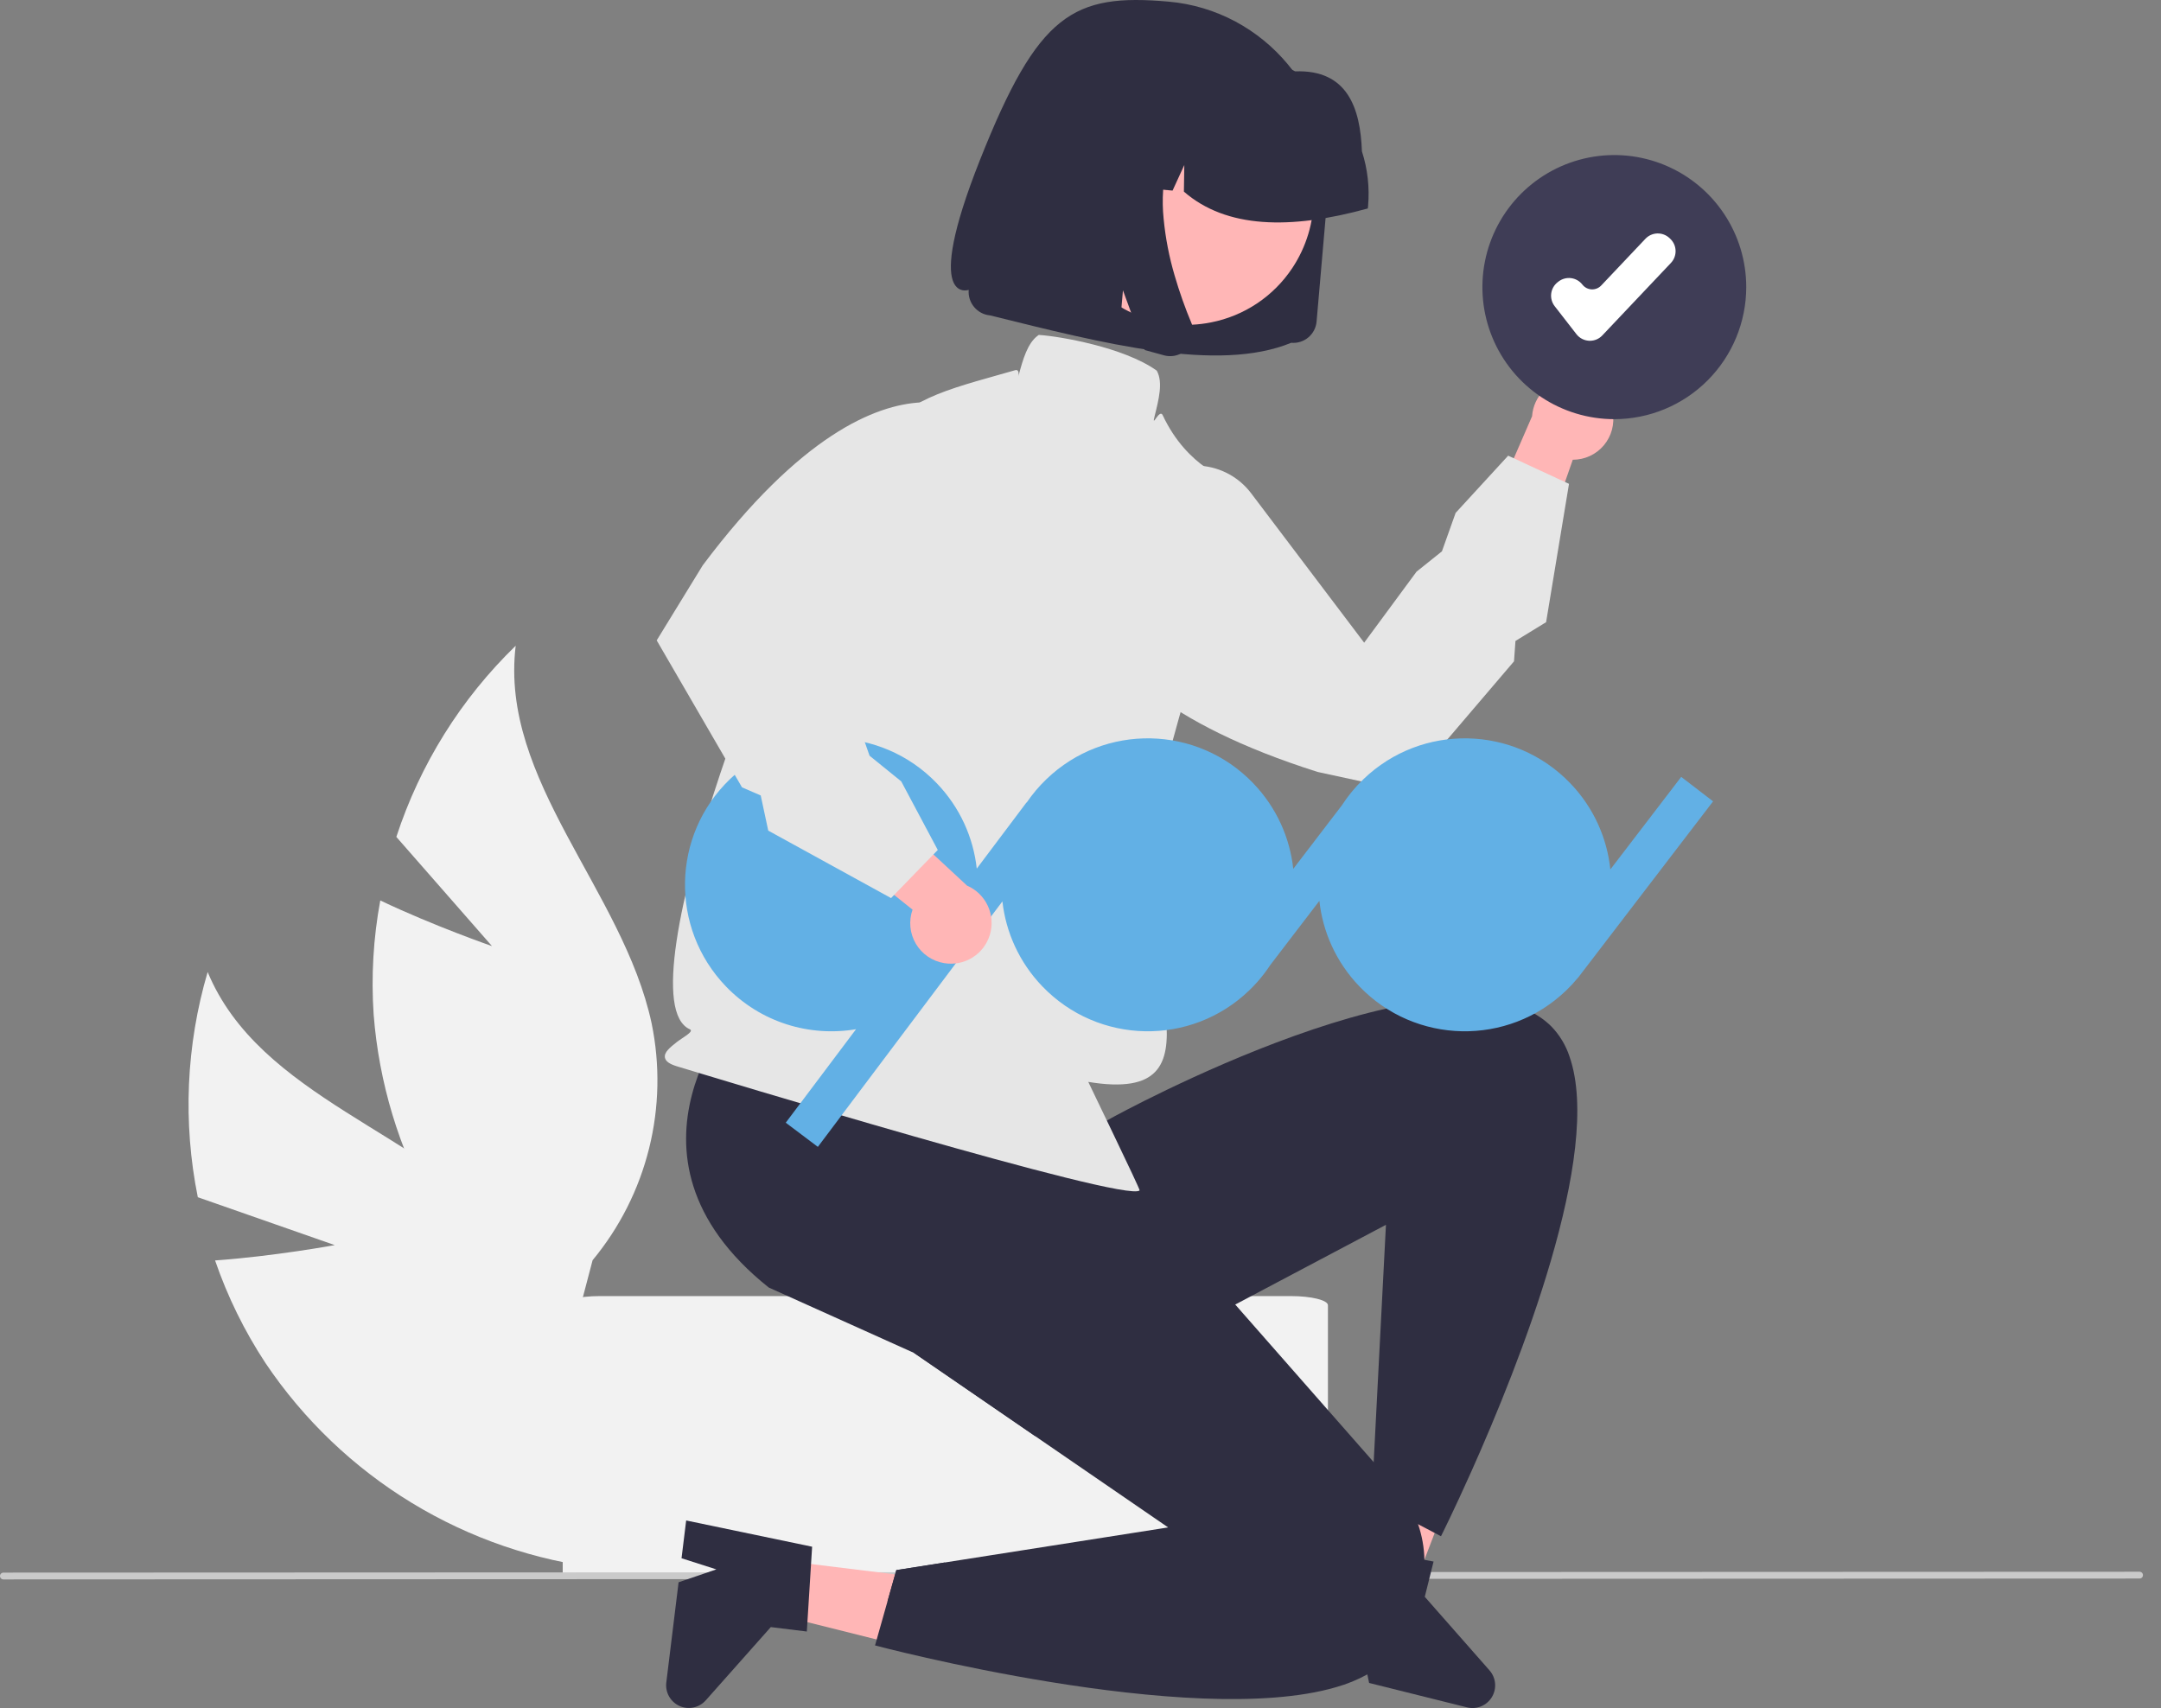 <svg width="334" height="264" viewBox="0 0 334 264" fill="none" xmlns="http://www.w3.org/2000/svg">
<rect x="0" y="0" width="334" height="264" fill="#808080" stroke="none"/>
<path d="M51.739 192.448L30.573 185.045C28.243 173.491 28.765 161.542 32.095 150.236C40.125 169.587 65.169 174.997 79.074 190.66C83.373 195.578 86.512 201.402 88.258 207.7C90.003 213.998 90.31 220.608 89.157 227.041L93.21 242.433C82.739 241.231 72.653 237.771 63.646 232.291C54.64 226.811 46.927 219.441 41.04 210.69C37.786 205.748 35.166 200.416 33.243 194.818C42.38 194.17 51.739 192.448 51.739 192.448Z" fill="#F2F2F2"/>
<path d="M76.039 146.231L61.258 129.355C64.913 118.15 71.246 108.008 79.705 99.809C77.175 120.61 96.311 137.663 100.709 158.149C102.032 164.549 101.9 171.166 100.321 177.507C98.742 183.849 95.758 189.754 91.59 194.784L87.546 210.179C79.024 203.971 71.947 195.988 66.804 186.779C61.661 177.57 58.573 167.354 57.753 156.836C57.352 150.93 57.695 144.998 58.775 139.178C67.046 143.117 76.039 146.231 76.039 146.231Z" fill="#F2F2F2"/>
<path d="M199.533 200.327H92.664C89.524 200.327 86.971 200.96 86.971 201.742V243.586H205.242V201.742C205.242 200.96 202.688 200.327 199.533 200.327Z" fill="#F2F2F2"/>
<path d="M330.69 243.984L0.525 244.119C0.386 244.119 0.252 244.064 0.154 243.966C0.055 243.867 0 243.733 0 243.594C0 243.454 0.055 243.321 0.154 243.222C0.252 243.124 0.386 243.068 0.525 243.068L330.69 242.933C330.829 242.933 330.962 242.989 331.06 243.087C331.158 243.186 331.213 243.319 331.213 243.458C331.213 243.597 331.158 243.731 331.06 243.829C330.962 243.928 330.829 243.983 330.69 243.984Z" fill="#CACACA"/>
<path d="M119.623 241.039L118.624 249.183L149.53 256.915L151.004 244.894L119.623 241.039Z" fill="#FFB6B6"/>
<path d="M125.521 239.065L124.701 252.172L119.132 251.488L109.081 262.81C108.584 263.369 107.922 263.755 107.191 263.911C106.461 264.067 105.699 263.985 105.018 263.677C104.337 263.369 103.772 262.851 103.406 262.199C103.04 261.547 102.891 260.794 102.982 260.052L104.882 244.561L110.717 242.568L105.337 240.848L106.053 235.008L125.521 239.065Z" fill="#2F2E41"/>
<path d="M209.911 245.048L217.865 247.032L229.296 217.266L217.557 214.337L209.911 245.048Z" fill="#FFB6B6"/>
<path d="M230.213 258.174L220.212 246.808L221.57 241.356L220.155 241.092H220.146L211.309 239.441L208.672 238.946L202.278 257.795L207.984 259.22L210.343 254.082L211.331 258.801L211.609 260.121L226.738 263.895C227.463 264.076 228.226 264.02 228.917 263.736C229.608 263.451 230.19 262.953 230.578 262.315C230.966 261.676 231.14 260.929 231.074 260.184C231.009 259.439 230.707 258.735 230.213 258.174Z" fill="#2F2E41"/>
<path d="M143.173 241.953L146.057 241.498C142.961 244.725 139.989 246.857 137.167 247.519L138.534 242.681L143.173 241.953Z" fill="#2F2E41"/>
<path d="M227.412 227.426C224.683 233.535 222.716 237.446 222.716 237.446L221.742 236.934L219.175 235.587L213.064 232.378L212.014 231.826L212.314 225.991L213.646 200.186L214.21 189.309L190.915 201.634L163.351 216.218C162.222 218.187 161.1 220.102 159.986 221.965L141.259 209.107L160.264 181.346L171.341 176.164L168.951 175.701C169.562 174.817 170.252 173.991 171.014 173.233L171.852 172.761C171.852 172.761 224.56 143.698 239.724 158.6C241.032 159.933 242.013 161.551 242.59 163.328C247.789 178.274 234.803 210.899 227.412 227.426Z" fill="#2F2E41"/>
<path d="M215.816 254.762C214.68 256.461 213.139 257.85 211.331 258.801C209.8 259.64 208.179 260.302 206.498 260.774C184.151 267.312 135.244 254.321 135.244 254.321L137.167 247.519L138.534 242.681L143.173 241.952L146.057 241.498L180.548 236.082L171.046 229.557L159.986 221.965L141.259 209.107L118.814 199.003C92.798 178.256 114.581 154.994 114.581 154.994L129.142 144.665L133.869 141.31L162.91 156.186L171.341 176.164L173.934 182.304L190.915 201.634L212.314 225.991L212.482 226.181C213.101 226.651 213.683 227.167 214.224 227.726C214.422 227.92 214.629 228.136 214.841 228.37C216.765 230.453 218.24 232.91 219.176 235.587C219.784 237.353 220.114 239.202 220.155 241.07C220.157 241.073 220.158 241.077 220.158 241.081C220.158 241.085 220.157 241.088 220.155 241.092C220.252 244.98 219.136 249.567 215.816 254.762Z" fill="#2F2E41"/>
<path d="M104.627 164.812C103.468 164.462 102.879 164.036 102.771 163.472C102.614 162.643 103.544 161.904 104.622 161.049C105.373 160.452 107.356 159.415 106.631 159.095C95.643 154.252 122.356 85.498 130.107 77.686C131.682 76.098 131.494 72.876 133.594 70.009C139.327 62.178 144.357 60.76 154.378 57.934C155.192 57.705 156.039 57.465 156.921 57.213C158.061 56.888 156.859 60.131 157.453 57.956C158.114 55.54 158.797 53.04 160.438 51.845L160.545 51.767L160.677 51.776C163.714 51.977 173.628 53.643 178.713 57.237L178.783 57.287L178.824 57.362C179.761 59.113 179.098 61.754 178.457 64.308C177.93 66.404 179.197 63.087 179.701 64.165C183.555 72.402 190.181 74.267 190.249 74.286L190.578 74.375L190.512 74.71C192.244 83.7 180.364 111.555 177.795 130.311C175.186 149.367 190.061 170.829 168.201 167.221C168.251 167.387 176.269 183.864 176.138 183.995C174.151 185.987 108.992 166.132 104.627 164.812Z" fill="#E6E6E6"/>
<path d="M249.259 63.721C249.417 64.622 249.376 65.546 249.139 66.43C248.901 67.313 248.473 68.133 247.884 68.832C247.296 69.532 246.561 70.094 245.732 70.479C244.903 70.863 244 71.061 243.086 71.059L235.747 92.042L228.753 82.852L236.795 64.335C236.901 62.798 237.566 61.354 238.665 60.276C239.763 59.198 241.219 58.561 242.755 58.486C244.291 58.41 245.802 58.901 247.001 59.866C248.2 60.831 249.003 62.203 249.259 63.721Z" fill="#FFB6B6"/>
<path d="M216.959 122.196L203.655 119.316C179.659 111.71 171.431 102.323 168.749 95.786C165.886 88.812 168.495 83.707 168.608 83.494L168.676 83.402L177.282 75.017C178.375 73.953 179.682 73.132 181.116 72.611C182.55 72.091 184.078 71.88 185.599 71.996C187.12 72.111 188.599 72.548 189.939 73.279C191.278 74.01 192.447 75.017 193.368 76.234L210.844 99.334L218.937 88.359L222.862 85.215L224.98 79.273L233.1 70.43L242.502 74.785L238.962 96.169L234.226 99.068L234.003 102.216L233.925 102.308L216.959 122.196Z" fill="#E6E6E6"/>
<path d="M249.507 64.542C260.632 64.542 269.651 55.514 269.651 44.377C269.651 33.24 260.632 24.212 249.507 24.212C238.382 24.212 229.363 33.24 229.363 44.377C229.363 55.514 238.382 64.542 249.507 64.542Z" fill="white"/>
<path d="M249.507 64.788C245.474 64.788 241.532 63.591 238.179 61.349C234.826 59.106 232.213 55.918 230.669 52.188C229.126 48.459 228.722 44.355 229.509 40.395C230.296 36.436 232.238 32.799 235.089 29.945C237.941 27.09 241.574 25.146 245.529 24.358C249.484 23.571 253.584 23.975 257.31 25.52C261.036 27.065 264.22 29.681 266.46 33.038C268.701 36.394 269.897 40.34 269.897 44.377C269.891 49.789 267.74 54.977 263.918 58.803C260.095 62.63 254.913 64.782 249.507 64.788Z" fill="#3F3D56"/>
<path d="M245.734 52.672C245.691 52.672 245.648 52.671 245.605 52.669C245.226 52.65 244.855 52.55 244.518 52.375C244.181 52.2 243.886 51.953 243.652 51.653L240.286 47.321C240.073 47.047 239.917 46.735 239.825 46.401C239.733 46.066 239.708 45.717 239.751 45.374C239.794 45.03 239.904 44.698 240.075 44.397C240.246 44.095 240.475 43.831 240.748 43.618L240.869 43.524C241.142 43.311 241.455 43.154 241.789 43.062C242.122 42.97 242.471 42.945 242.815 42.988C243.158 43.031 243.49 43.141 243.791 43.312C244.092 43.484 244.356 43.713 244.569 43.986C244.739 44.205 244.954 44.384 245.199 44.512C245.445 44.639 245.715 44.713 245.992 44.726C246.268 44.739 246.544 44.693 246.801 44.59C247.058 44.487 247.289 44.329 247.48 44.128L254.315 36.905C254.796 36.398 255.458 36.102 256.157 36.083C256.856 36.064 257.533 36.323 258.041 36.803L258.153 36.91C258.405 37.149 258.606 37.434 258.748 37.751C258.889 38.067 258.966 38.408 258.975 38.755C258.985 39.101 258.926 39.446 258.802 39.769C258.678 40.093 258.492 40.389 258.254 40.64L247.647 51.848C247.401 52.108 247.104 52.316 246.775 52.458C246.446 52.599 246.092 52.672 245.734 52.672Z" fill="white"/>
<path d="M199.569 52.981L199.587 52.983C200.539 53.065 201.486 52.765 202.217 52.149C202.949 51.533 203.407 50.651 203.489 49.697L205.233 29.631C205.549 26.036 205.14 22.415 204.029 18.981C201.853 12.281 197.178 6.679 190.978 3.344C187.776 1.627 184.261 0.576 180.643 0.255C165.841 -1.057 160.456 2.062 151.469 24.707C142.481 47.351 149.722 44.804 149.722 44.804C149.679 45.287 149.735 45.775 149.884 46.236C150.178 47.137 150.808 47.89 151.642 48.337C152.071 48.566 152.541 48.706 153.024 48.749C170.541 53.083 188.218 57.65 199.572 52.981L199.569 52.981Z" fill="#2F2E41"/>
<path d="M166.796 19.35C164.622 22.616 163.464 26.453 163.468 30.377C163.472 34.302 164.637 38.137 166.817 41.398C168.997 44.66 172.093 47.202 175.715 48.703C179.338 50.204 183.323 50.597 187.168 49.832C189.713 49.334 192.135 48.335 194.292 46.894C196.449 45.452 198.298 43.596 199.734 41.434C201.903 38.169 203.058 34.335 203.053 30.414C203.048 26.493 201.883 22.662 199.706 19.402C197.529 16.143 194.436 13.602 190.818 12.1C187.2 10.597 183.219 10.201 179.377 10.961C176.829 11.456 174.405 12.452 172.246 13.893C170.086 15.333 168.234 17.188 166.796 19.35L166.796 19.35Z" fill="#FFB6B6"/>
<path d="M211.449 31.818C211.698 28.975 211.374 26.11 210.496 23.395C210.253 16.74 208.284 10.724 200.175 11.031C197.659 9.683 194.898 8.854 192.056 8.596L188.046 8.226C188.001 8.222 187.956 8.218 187.911 8.214C182.299 7.729 176.726 9.495 172.415 13.124C168.105 16.752 165.411 21.946 164.927 27.563L164.892 27.965L173.376 28.739L176.973 20.897L176.847 29.057L181.23 29.458L183.044 25.502L182.981 29.616C189.521 35.305 199.383 35.54 211.41 32.22L211.449 31.818Z" fill="#2F2E41"/>
<path d="M184.453 51.028C184.53 51.688 184.42 52.356 184.135 52.957C183.992 53.265 183.807 53.551 183.584 53.807C183.394 54.025 183.178 54.22 182.942 54.387C182.243 54.882 181.391 55.11 180.538 55.032C180.485 55.027 180.432 55.021 180.379 55.014C180.327 55.007 180.274 54.998 180.221 54.989C180.168 54.98 180.115 54.969 180.062 54.957C180.01 54.945 179.957 54.932 179.904 54.918L176.94 54.107L173.562 44.872L172.855 53L159.374 49.339L162.372 14.848L185.322 16.958L184.697 17.568C182.621 19.618 181.15 22.202 180.446 25.036C179.747 27.907 179.546 30.876 179.849 33.816C180.134 36.788 180.704 39.726 181.55 42.589C182.287 45.124 183.169 47.615 184.192 50.049C184.324 50.361 184.412 50.691 184.453 51.028Z" fill="#2F2E41"/>
<path d="M112.815 120.437C103.81 129.101 103.526 143.433 112.182 152.448C117.577 158.067 125.172 160.294 132.309 159.076L121.445 173.527L126.406 177.264L154.929 139.321C155.468 144.088 157.518 148.722 161.095 152.448C169.751 161.463 184.068 161.746 193.073 153.081C193.498 152.673 193.903 152.252 194.288 151.82L194.293 151.823L194.339 151.763C195.068 150.94 195.728 150.075 196.317 149.177L203.92 139.24C204.444 144.036 206.498 148.701 210.095 152.448C218.751 161.463 233.068 161.746 242.074 153.081C242.711 152.468 243.306 151.825 243.856 151.158L243.866 151.166L244.141 150.806C244.296 150.61 244.448 150.412 244.596 150.212L264.773 123.858L259.846 120.078L248.893 134.382C248.387 129.55 246.33 124.844 242.706 121.07C234.051 112.055 219.734 111.772 210.728 120.437C209.441 121.675 208.332 123.029 207.402 124.467L199.884 134.294C199.362 129.493 197.308 124.821 193.706 121.07C185.051 112.055 170.733 111.772 161.728 120.437C160.569 121.552 159.555 122.761 158.685 124.04L158.66 124.021L150.966 134.256C150.438 129.469 148.385 124.811 144.793 121.07C136.137 112.055 121.82 111.772 112.815 120.437Z" fill="#62B0E5"/>
<path d="M145.912 148.86C145.011 148.711 144.153 148.366 143.399 147.849C142.646 147.331 142.014 146.655 141.55 145.868C141.086 145.08 140.799 144.2 140.711 143.29C140.624 142.379 140.736 141.461 141.041 140.598L123.695 126.714L134.675 123.153L149.464 136.884C150.876 137.493 152.017 138.6 152.669 139.995C153.321 141.389 153.439 142.975 153.002 144.451C152.564 145.927 151.6 147.192 150.294 148.004C148.987 148.817 147.428 149.121 145.912 148.86Z" fill="#FFB6B6"/>
<path d="M101.498 98.979L108.62 87.368C123.739 67.223 135.313 62.562 142.362 62.194C149.885 61.801 153.832 65.956 153.996 66.134L154.06 66.228L159.111 77.135C159.752 78.52 160.092 80.026 160.108 81.553C160.124 83.08 159.816 84.593 159.203 85.992C158.591 87.39 157.689 88.642 156.556 89.665C155.424 90.688 154.087 91.458 152.634 91.925L125.072 100.778L132.735 112.058L134.398 116.807L139.296 120.776L144.941 131.375L137.721 138.812L118.739 128.384L117.576 122.95L114.683 121.696L114.622 121.592L101.498 98.979Z" fill="#E6E6E6"/>
</svg>
